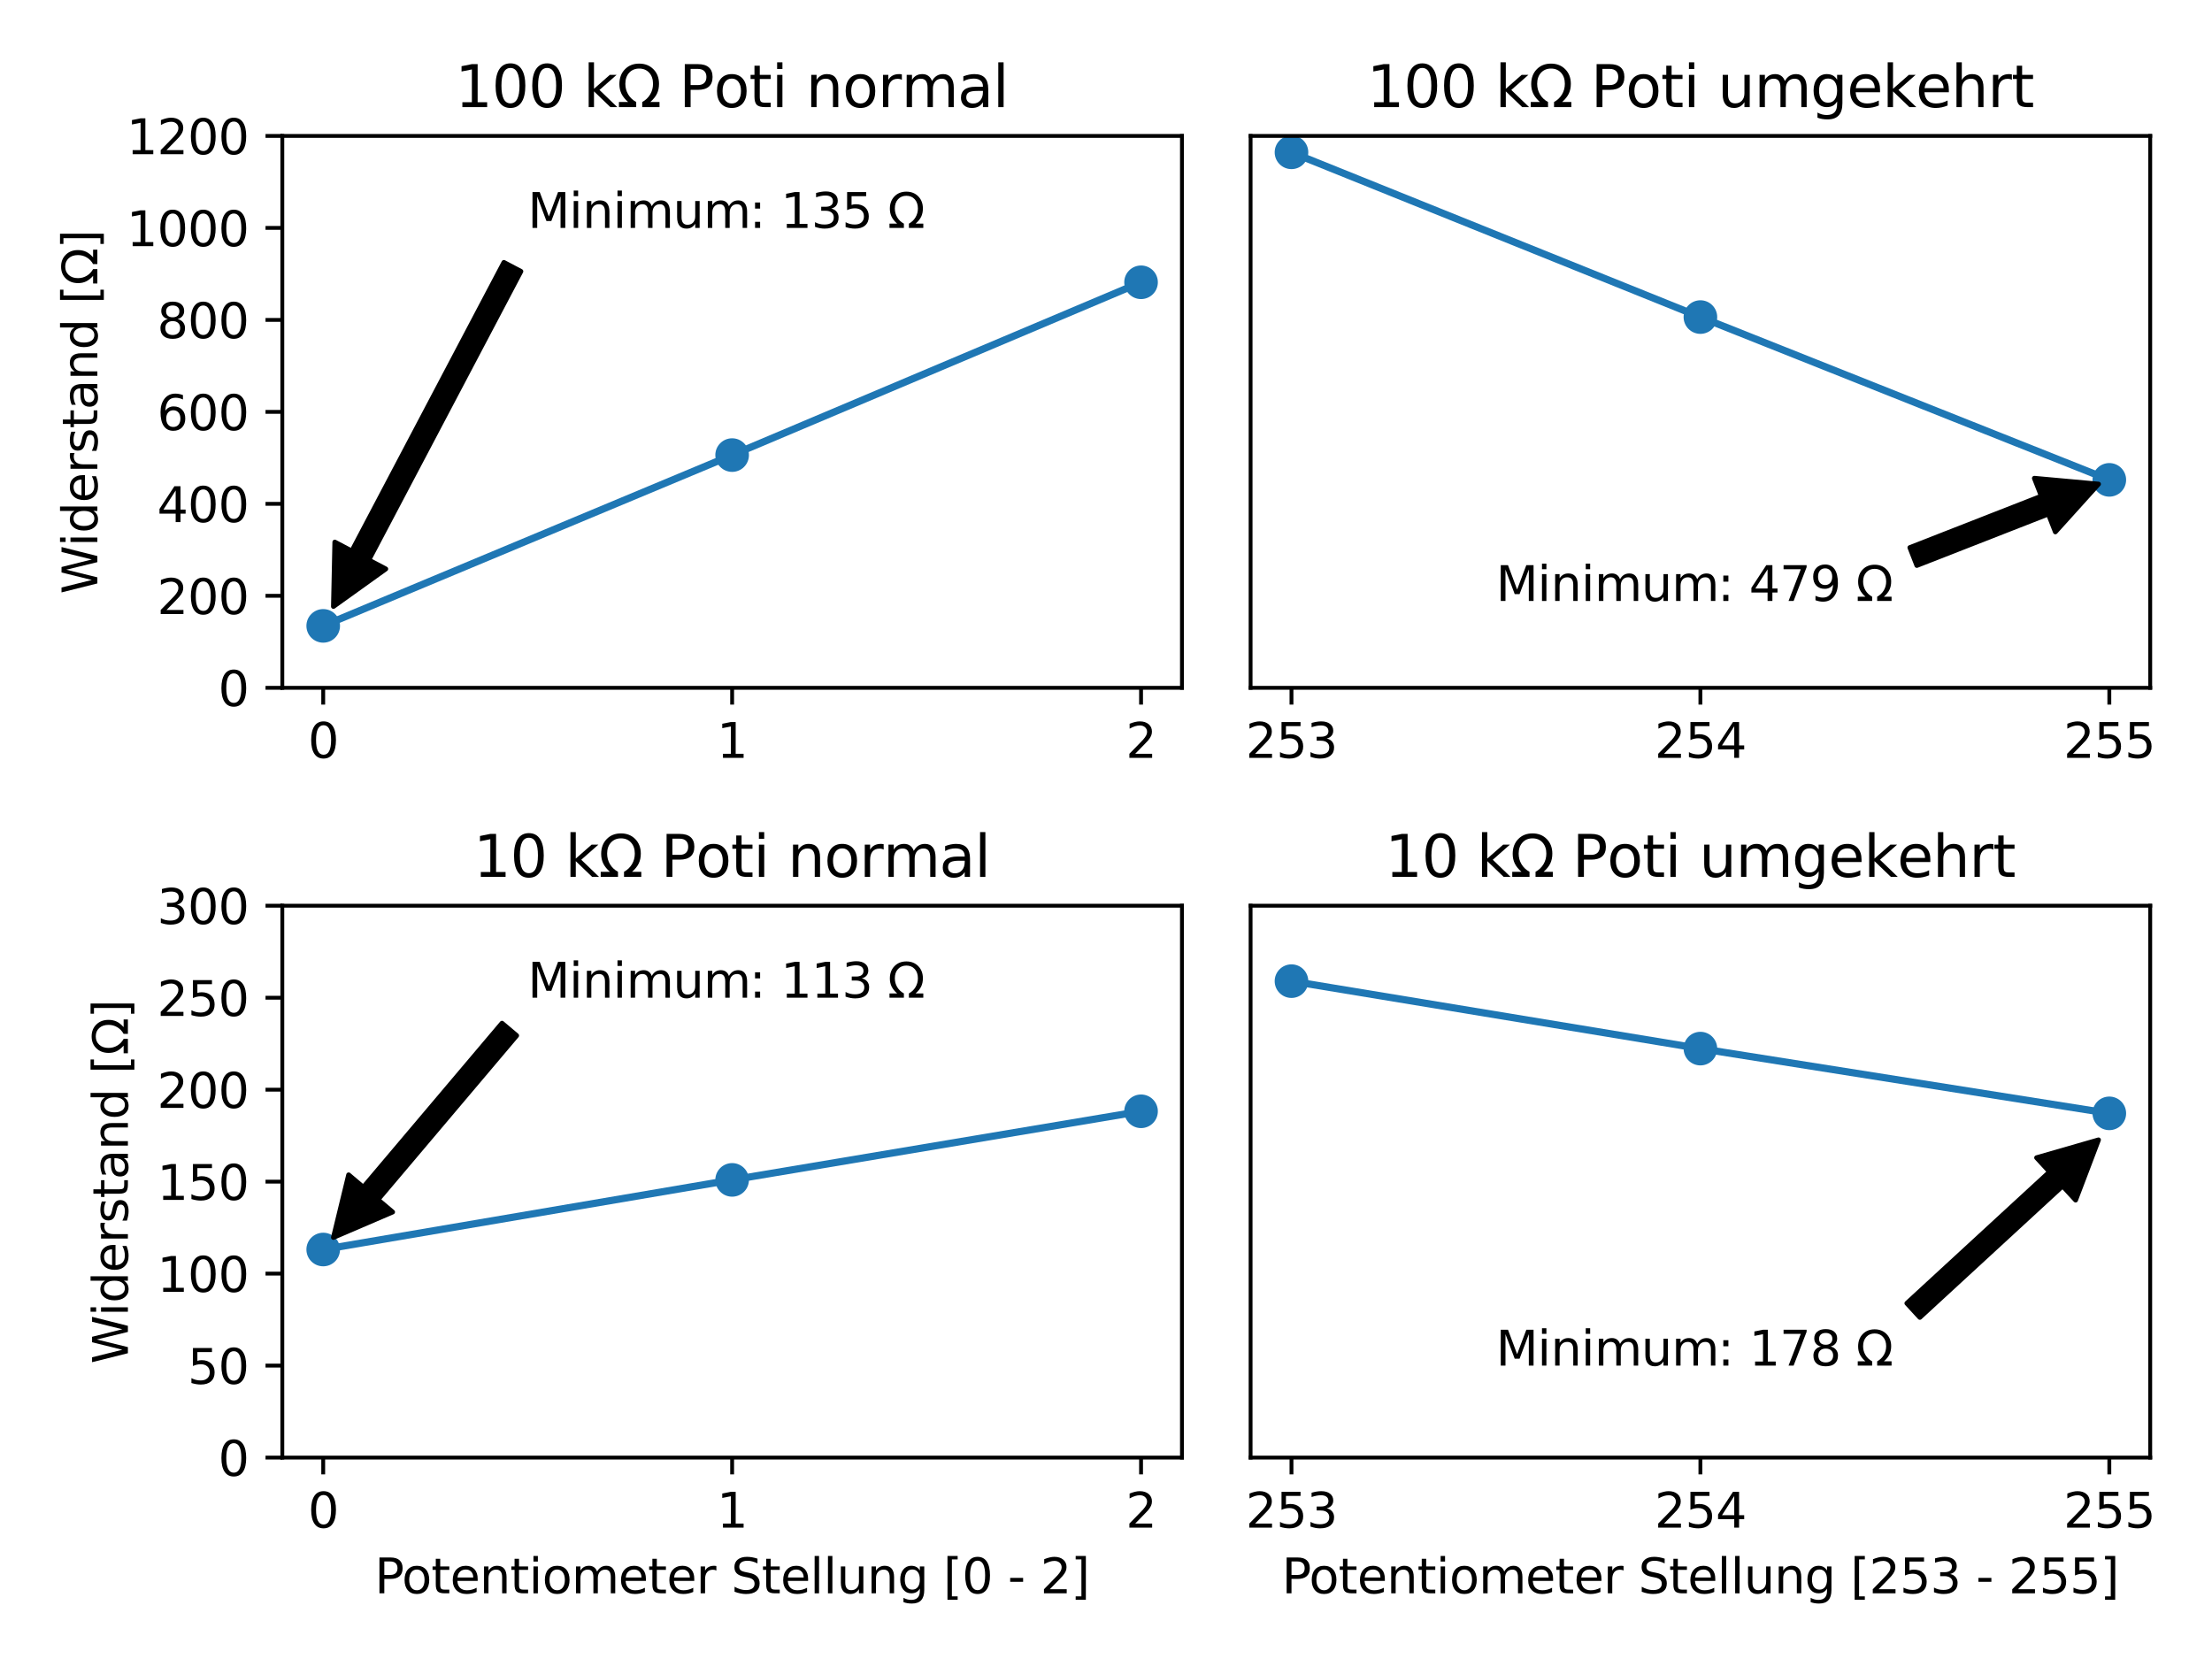 <?xml version="1.0" encoding="utf-8" standalone="no"?>
<!DOCTYPE svg PUBLIC "-//W3C//DTD SVG 1.1//EN"
  "http://www.w3.org/Graphics/SVG/1.1/DTD/svg11.dtd">
<svg xmlns:xlink="http://www.w3.org/1999/xlink" width="460.8pt" height="345.6pt" viewBox="0 0 460.8 345.6" xmlns="http://www.w3.org/2000/svg" version="1.1">
 <defs>
  <style type="text/css">*{stroke-linejoin: round; stroke-linecap: butt}</style>
 </defs>
 <g id="figure_1">
  <g id="patch_1">
   <path d="M 0 345.6 
L 460.8 345.6 
L 460.8 0 
L 0 0 
z
" style="fill: #ffffff"/>
  </g>
  <g id="axes_1">
   <g id="patch_2">
    <path d="M 58.812 143.28 
L 246.221 143.28 
L 246.221 28.32 
L 58.812 28.32 
z
" style="fill: #ffffff"/>
   </g>
   <g id="matplotlib.axis_1">
    <g id="xtick_1">
     <g id="line2d_1">
      <defs>
       <path id="me8fb99777e" d="M 0 0 
L 0 3.5 
" style="stroke: #000000; stroke-width: 0.8"/>
      </defs>
      <g>
       <use xlink:href="#me8fb99777e" x="67.331" y="143.28" style="stroke: #000000; stroke-width: 0.8"/>
      </g>
     </g>
     <g id="text_1">
      <!-- 0 -->
      <g transform="translate(64.15 157.878) scale(0.1 -0.1)">
       <defs>
        <path id="DejaVuSans-30" d="M 2034 4250 
Q 1547 4250 1301 3770 
Q 1056 3291 1056 2328 
Q 1056 1369 1301 889 
Q 1547 409 2034 409 
Q 2525 409 2770 889 
Q 3016 1369 3016 2328 
Q 3016 3291 2770 3770 
Q 2525 4250 2034 4250 
z
M 2034 4750 
Q 2819 4750 3233 4129 
Q 3647 3509 3647 2328 
Q 3647 1150 3233 529 
Q 2819 -91 2034 -91 
Q 1250 -91 836 529 
Q 422 1150 422 2328 
Q 422 3509 836 4129 
Q 1250 4750 2034 4750 
z
" transform="scale(0.016)"/>
       </defs>
       <use xlink:href="#DejaVuSans-30"/>
      </g>
     </g>
    </g>
    <g id="xtick_2">
     <g id="line2d_2">
      <g>
       <use xlink:href="#me8fb99777e" x="152.517" y="143.28" style="stroke: #000000; stroke-width: 0.8"/>
      </g>
     </g>
     <g id="text_2">
      <!-- 1 -->
      <g transform="translate(149.335 157.878) scale(0.1 -0.1)">
       <defs>
        <path id="DejaVuSans-31" d="M 794 531 
L 1825 531 
L 1825 4091 
L 703 3866 
L 703 4441 
L 1819 4666 
L 2450 4666 
L 2450 531 
L 3481 531 
L 3481 0 
L 794 0 
L 794 531 
z
" transform="scale(0.016)"/>
       </defs>
       <use xlink:href="#DejaVuSans-31"/>
      </g>
     </g>
    </g>
    <g id="xtick_3">
     <g id="line2d_3">
      <g>
       <use xlink:href="#me8fb99777e" x="237.702" y="143.28" style="stroke: #000000; stroke-width: 0.8"/>
      </g>
     </g>
     <g id="text_3">
      <!-- 2 -->
      <g transform="translate(234.521 157.878) scale(0.1 -0.1)">
       <defs>
        <path id="DejaVuSans-32" d="M 1228 531 
L 3431 531 
L 3431 0 
L 469 0 
L 469 531 
Q 828 903 1448 1529 
Q 2069 2156 2228 2338 
Q 2531 2678 2651 2914 
Q 2772 3150 2772 3378 
Q 2772 3750 2511 3984 
Q 2250 4219 1831 4219 
Q 1534 4219 1204 4116 
Q 875 4013 500 3803 
L 500 4441 
Q 881 4594 1212 4672 
Q 1544 4750 1819 4750 
Q 2544 4750 2975 4387 
Q 3406 4025 3406 3419 
Q 3406 3131 3298 2873 
Q 3191 2616 2906 2266 
Q 2828 2175 2409 1742 
Q 1991 1309 1228 531 
z
" transform="scale(0.016)"/>
       </defs>
       <use xlink:href="#DejaVuSans-32"/>
      </g>
     </g>
    </g>
   </g>
   <g id="matplotlib.axis_2">
    <g id="ytick_1">
     <g id="line2d_4">
      <defs>
       <path id="mfb11dac093" d="M 0 0 
L -3.5 0 
" style="stroke: #000000; stroke-width: 0.8"/>
      </defs>
      <g>
       <use xlink:href="#mfb11dac093" x="58.812" y="143.28" style="stroke: #000000; stroke-width: 0.8"/>
      </g>
     </g>
     <g id="text_4">
      <!-- 0 -->
      <g transform="translate(45.45 147.079) scale(0.1 -0.1)">
       <use xlink:href="#DejaVuSans-30"/>
      </g>
     </g>
    </g>
    <g id="ytick_2">
     <g id="line2d_5">
      <g>
       <use xlink:href="#mfb11dac093" x="58.812" y="124.12" style="stroke: #000000; stroke-width: 0.8"/>
      </g>
     </g>
     <g id="text_5">
      <!-- 200 -->
      <g transform="translate(32.725 127.919) scale(0.1 -0.1)">
       <use xlink:href="#DejaVuSans-32"/>
       <use xlink:href="#DejaVuSans-30" x="63.623"/>
       <use xlink:href="#DejaVuSans-30" x="127.246"/>
      </g>
     </g>
    </g>
    <g id="ytick_3">
     <g id="line2d_6">
      <g>
       <use xlink:href="#mfb11dac093" x="58.812" y="104.96" style="stroke: #000000; stroke-width: 0.8"/>
      </g>
     </g>
     <g id="text_6">
      <!-- 400 -->
      <g transform="translate(32.725 108.759) scale(0.1 -0.1)">
       <defs>
        <path id="DejaVuSans-34" d="M 2419 4116 
L 825 1625 
L 2419 1625 
L 2419 4116 
z
M 2253 4666 
L 3047 4666 
L 3047 1625 
L 3713 1625 
L 3713 1100 
L 3047 1100 
L 3047 0 
L 2419 0 
L 2419 1100 
L 313 1100 
L 313 1709 
L 2253 4666 
z
" transform="scale(0.016)"/>
       </defs>
       <use xlink:href="#DejaVuSans-34"/>
       <use xlink:href="#DejaVuSans-30" x="63.623"/>
       <use xlink:href="#DejaVuSans-30" x="127.246"/>
      </g>
     </g>
    </g>
    <g id="ytick_4">
     <g id="line2d_7">
      <g>
       <use xlink:href="#mfb11dac093" x="58.812" y="85.8" style="stroke: #000000; stroke-width: 0.8"/>
      </g>
     </g>
     <g id="text_7">
      <!-- 600 -->
      <g transform="translate(32.725 89.599) scale(0.1 -0.1)">
       <defs>
        <path id="DejaVuSans-36" d="M 2113 2584 
Q 1688 2584 1439 2293 
Q 1191 2003 1191 1497 
Q 1191 994 1439 701 
Q 1688 409 2113 409 
Q 2538 409 2786 701 
Q 3034 994 3034 1497 
Q 3034 2003 2786 2293 
Q 2538 2584 2113 2584 
z
M 3366 4563 
L 3366 3988 
Q 3128 4100 2886 4159 
Q 2644 4219 2406 4219 
Q 1781 4219 1451 3797 
Q 1122 3375 1075 2522 
Q 1259 2794 1537 2939 
Q 1816 3084 2150 3084 
Q 2853 3084 3261 2657 
Q 3669 2231 3669 1497 
Q 3669 778 3244 343 
Q 2819 -91 2113 -91 
Q 1303 -91 875 529 
Q 447 1150 447 2328 
Q 447 3434 972 4092 
Q 1497 4750 2381 4750 
Q 2619 4750 2861 4703 
Q 3103 4656 3366 4563 
z
" transform="scale(0.016)"/>
       </defs>
       <use xlink:href="#DejaVuSans-36"/>
       <use xlink:href="#DejaVuSans-30" x="63.623"/>
       <use xlink:href="#DejaVuSans-30" x="127.246"/>
      </g>
     </g>
    </g>
    <g id="ytick_5">
     <g id="line2d_8">
      <g>
       <use xlink:href="#mfb11dac093" x="58.812" y="66.64" style="stroke: #000000; stroke-width: 0.8"/>
      </g>
     </g>
     <g id="text_8">
      <!-- 800 -->
      <g transform="translate(32.725 70.439) scale(0.1 -0.1)">
       <defs>
        <path id="DejaVuSans-38" d="M 2034 2216 
Q 1584 2216 1326 1975 
Q 1069 1734 1069 1313 
Q 1069 891 1326 650 
Q 1584 409 2034 409 
Q 2484 409 2743 651 
Q 3003 894 3003 1313 
Q 3003 1734 2745 1975 
Q 2488 2216 2034 2216 
z
M 1403 2484 
Q 997 2584 770 2862 
Q 544 3141 544 3541 
Q 544 4100 942 4425 
Q 1341 4750 2034 4750 
Q 2731 4750 3128 4425 
Q 3525 4100 3525 3541 
Q 3525 3141 3298 2862 
Q 3072 2584 2669 2484 
Q 3125 2378 3379 2068 
Q 3634 1759 3634 1313 
Q 3634 634 3220 271 
Q 2806 -91 2034 -91 
Q 1263 -91 848 271 
Q 434 634 434 1313 
Q 434 1759 690 2068 
Q 947 2378 1403 2484 
z
M 1172 3481 
Q 1172 3119 1398 2916 
Q 1625 2713 2034 2713 
Q 2441 2713 2670 2916 
Q 2900 3119 2900 3481 
Q 2900 3844 2670 4047 
Q 2441 4250 2034 4250 
Q 1625 4250 1398 4047 
Q 1172 3844 1172 3481 
z
" transform="scale(0.016)"/>
       </defs>
       <use xlink:href="#DejaVuSans-38"/>
       <use xlink:href="#DejaVuSans-30" x="63.623"/>
       <use xlink:href="#DejaVuSans-30" x="127.246"/>
      </g>
     </g>
    </g>
    <g id="ytick_6">
     <g id="line2d_9">
      <g>
       <use xlink:href="#mfb11dac093" x="58.812" y="47.48" style="stroke: #000000; stroke-width: 0.8"/>
      </g>
     </g>
     <g id="text_9">
      <!-- 1000 -->
      <g transform="translate(26.363 51.279) scale(0.1 -0.1)">
       <use xlink:href="#DejaVuSans-31"/>
       <use xlink:href="#DejaVuSans-30" x="63.623"/>
       <use xlink:href="#DejaVuSans-30" x="127.246"/>
       <use xlink:href="#DejaVuSans-30" x="190.869"/>
      </g>
     </g>
    </g>
    <g id="ytick_7">
     <g id="line2d_10">
      <g>
       <use xlink:href="#mfb11dac093" x="58.812" y="28.32" style="stroke: #000000; stroke-width: 0.8"/>
      </g>
     </g>
     <g id="text_10">
      <!-- 1200 -->
      <g transform="translate(26.363 32.119) scale(0.1 -0.1)">
       <use xlink:href="#DejaVuSans-31"/>
       <use xlink:href="#DejaVuSans-32" x="63.623"/>
       <use xlink:href="#DejaVuSans-30" x="127.246"/>
       <use xlink:href="#DejaVuSans-30" x="190.869"/>
      </g>
     </g>
    </g>
    <g id="text_11">
     <!-- Widerstand [$\Omega$] -->
     <g transform="translate(20.283 123.75) rotate(-90) scale(0.1 -0.1)">
      <defs>
       <path id="DejaVuSans-57" d="M 213 4666 
L 850 4666 
L 1831 722 
L 2809 4666 
L 3519 4666 
L 4500 722 
L 5478 4666 
L 6119 4666 
L 4947 0 
L 4153 0 
L 3169 4050 
L 2175 0 
L 1381 0 
L 213 4666 
z
" transform="scale(0.016)"/>
       <path id="DejaVuSans-69" d="M 603 3500 
L 1178 3500 
L 1178 0 
L 603 0 
L 603 3500 
z
M 603 4863 
L 1178 4863 
L 1178 4134 
L 603 4134 
L 603 4863 
z
" transform="scale(0.016)"/>
       <path id="DejaVuSans-64" d="M 2906 2969 
L 2906 4863 
L 3481 4863 
L 3481 0 
L 2906 0 
L 2906 525 
Q 2725 213 2448 61 
Q 2172 -91 1784 -91 
Q 1150 -91 751 415 
Q 353 922 353 1747 
Q 353 2572 751 3078 
Q 1150 3584 1784 3584 
Q 2172 3584 2448 3432 
Q 2725 3281 2906 2969 
z
M 947 1747 
Q 947 1113 1208 752 
Q 1469 391 1925 391 
Q 2381 391 2643 752 
Q 2906 1113 2906 1747 
Q 2906 2381 2643 2742 
Q 2381 3103 1925 3103 
Q 1469 3103 1208 2742 
Q 947 2381 947 1747 
z
" transform="scale(0.016)"/>
       <path id="DejaVuSans-65" d="M 3597 1894 
L 3597 1613 
L 953 1613 
Q 991 1019 1311 708 
Q 1631 397 2203 397 
Q 2534 397 2845 478 
Q 3156 559 3463 722 
L 3463 178 
Q 3153 47 2828 -22 
Q 2503 -91 2169 -91 
Q 1331 -91 842 396 
Q 353 884 353 1716 
Q 353 2575 817 3079 
Q 1281 3584 2069 3584 
Q 2775 3584 3186 3129 
Q 3597 2675 3597 1894 
z
M 3022 2063 
Q 3016 2534 2758 2815 
Q 2500 3097 2075 3097 
Q 1594 3097 1305 2825 
Q 1016 2553 972 2059 
L 3022 2063 
z
" transform="scale(0.016)"/>
       <path id="DejaVuSans-72" d="M 2631 2963 
Q 2534 3019 2420 3045 
Q 2306 3072 2169 3072 
Q 1681 3072 1420 2755 
Q 1159 2438 1159 1844 
L 1159 0 
L 581 0 
L 581 3500 
L 1159 3500 
L 1159 2956 
Q 1341 3275 1631 3429 
Q 1922 3584 2338 3584 
Q 2397 3584 2469 3576 
Q 2541 3569 2628 3553 
L 2631 2963 
z
" transform="scale(0.016)"/>
       <path id="DejaVuSans-73" d="M 2834 3397 
L 2834 2853 
Q 2591 2978 2328 3040 
Q 2066 3103 1784 3103 
Q 1356 3103 1142 2972 
Q 928 2841 928 2578 
Q 928 2378 1081 2264 
Q 1234 2150 1697 2047 
L 1894 2003 
Q 2506 1872 2764 1633 
Q 3022 1394 3022 966 
Q 3022 478 2636 193 
Q 2250 -91 1575 -91 
Q 1294 -91 989 -36 
Q 684 19 347 128 
L 347 722 
Q 666 556 975 473 
Q 1284 391 1588 391 
Q 1994 391 2212 530 
Q 2431 669 2431 922 
Q 2431 1156 2273 1281 
Q 2116 1406 1581 1522 
L 1381 1569 
Q 847 1681 609 1914 
Q 372 2147 372 2553 
Q 372 3047 722 3315 
Q 1072 3584 1716 3584 
Q 2034 3584 2315 3537 
Q 2597 3491 2834 3397 
z
" transform="scale(0.016)"/>
       <path id="DejaVuSans-74" d="M 1172 4494 
L 1172 3500 
L 2356 3500 
L 2356 3053 
L 1172 3053 
L 1172 1153 
Q 1172 725 1289 603 
Q 1406 481 1766 481 
L 2356 481 
L 2356 0 
L 1766 0 
Q 1100 0 847 248 
Q 594 497 594 1153 
L 594 3053 
L 172 3053 
L 172 3500 
L 594 3500 
L 594 4494 
L 1172 4494 
z
" transform="scale(0.016)"/>
       <path id="DejaVuSans-61" d="M 2194 1759 
Q 1497 1759 1228 1600 
Q 959 1441 959 1056 
Q 959 750 1161 570 
Q 1363 391 1709 391 
Q 2188 391 2477 730 
Q 2766 1069 2766 1631 
L 2766 1759 
L 2194 1759 
z
M 3341 1997 
L 3341 0 
L 2766 0 
L 2766 531 
Q 2569 213 2275 61 
Q 1981 -91 1556 -91 
Q 1019 -91 701 211 
Q 384 513 384 1019 
Q 384 1609 779 1909 
Q 1175 2209 1959 2209 
L 2766 2209 
L 2766 2266 
Q 2766 2663 2505 2880 
Q 2244 3097 1772 3097 
Q 1472 3097 1187 3025 
Q 903 2953 641 2809 
L 641 3341 
Q 956 3463 1253 3523 
Q 1550 3584 1831 3584 
Q 2591 3584 2966 3190 
Q 3341 2797 3341 1997 
z
" transform="scale(0.016)"/>
       <path id="DejaVuSans-6e" d="M 3513 2113 
L 3513 0 
L 2938 0 
L 2938 2094 
Q 2938 2591 2744 2837 
Q 2550 3084 2163 3084 
Q 1697 3084 1428 2787 
Q 1159 2491 1159 1978 
L 1159 0 
L 581 0 
L 581 3500 
L 1159 3500 
L 1159 2956 
Q 1366 3272 1645 3428 
Q 1925 3584 2291 3584 
Q 2894 3584 3203 3211 
Q 3513 2838 3513 2113 
z
" transform="scale(0.016)"/>
       <path id="DejaVuSans-20" transform="scale(0.016)"/>
       <path id="DejaVuSans-5b" d="M 550 4863 
L 1875 4863 
L 1875 4416 
L 1125 4416 
L 1125 -397 
L 1875 -397 
L 1875 -844 
L 550 -844 
L 550 4863 
z
" transform="scale(0.016)"/>
       <path id="DejaVuSans-3a9" d="M 4647 556 
L 4647 0 
L 2772 0 
L 2772 556 
Q 3325 859 3634 1378 
Q 3944 1897 3944 2528 
Q 3944 3278 3531 3731 
Q 3119 4184 2444 4184 
Q 1769 4184 1355 3729 
Q 941 3275 941 2528 
Q 941 1897 1250 1378 
Q 1563 859 2119 556 
L 2119 0 
L 244 0 
L 244 556 
L 1241 556 
Q 747 991 519 1456 
Q 294 1922 294 2497 
Q 294 3491 894 4106 
Q 1491 4722 2444 4722 
Q 3391 4722 3994 4106 
Q 4594 3494 4594 2528 
Q 4594 1922 4372 1459 
Q 4150 997 3647 556 
L 4647 556 
z
" transform="scale(0.016)"/>
       <path id="DejaVuSans-5d" d="M 1947 4863 
L 1947 -844 
L 622 -844 
L 622 -397 
L 1369 -397 
L 1369 4416 
L 622 4416 
L 622 4863 
L 1947 4863 
z
" transform="scale(0.016)"/>
      </defs>
      <use xlink:href="#DejaVuSans-57" transform="translate(0 0.016)"/>
      <use xlink:href="#DejaVuSans-69" transform="translate(98.877 0.016)"/>
      <use xlink:href="#DejaVuSans-64" transform="translate(126.66 0.016)"/>
      <use xlink:href="#DejaVuSans-65" transform="translate(190.137 0.016)"/>
      <use xlink:href="#DejaVuSans-72" transform="translate(251.66 0.016)"/>
      <use xlink:href="#DejaVuSans-73" transform="translate(292.773 0.016)"/>
      <use xlink:href="#DejaVuSans-74" transform="translate(344.873 0.016)"/>
      <use xlink:href="#DejaVuSans-61" transform="translate(384.082 0.016)"/>
      <use xlink:href="#DejaVuSans-6e" transform="translate(445.361 0.016)"/>
      <use xlink:href="#DejaVuSans-64" transform="translate(508.74 0.016)"/>
      <use xlink:href="#DejaVuSans-20" transform="translate(572.217 0.016)"/>
      <use xlink:href="#DejaVuSans-5b" transform="translate(604.004 0.016)"/>
      <use xlink:href="#DejaVuSans-3a9" transform="translate(643.018 0.016)"/>
      <use xlink:href="#DejaVuSans-5d" transform="translate(719.434 0.016)"/>
     </g>
    </g>
   </g>
   <g id="line2d_11">
    <path d="M 67.331 130.381 
L 152.517 94.803 
L 237.702 58.805 
" clip-path="url(#pf0b38b5af1)" style="fill: none; stroke: #1f77b4; stroke-width: 1.5; stroke-linecap: square"/>
    <defs>
     <path id="m23d736cfd9" d="M 0 3 
C 0.796 3 1.559 2.684 2.121 2.121 
C 2.684 1.559 3 0.796 3 0 
C 3 -0.796 2.684 -1.559 2.121 -2.121 
C 1.559 -2.684 0.796 -3 0 -3 
C -0.796 -3 -1.559 -2.684 -2.121 -2.121 
C -2.684 -1.559 -3 -0.796 -3 0 
C -3 0.796 -2.684 1.559 -2.121 2.121 
C -1.559 2.684 -0.796 3 0 3 
z
" style="stroke: #1f77b4"/>
    </defs>
    <g clip-path="url(#pf0b38b5af1)">
     <use xlink:href="#m23d736cfd9" x="67.331" y="130.381" style="fill: #1f77b4; stroke: #1f77b4"/>
     <use xlink:href="#m23d736cfd9" x="152.517" y="94.803" style="fill: #1f77b4; stroke: #1f77b4"/>
     <use xlink:href="#m23d736cfd9" x="237.702" y="58.805" style="fill: #1f77b4; stroke: #1f77b4"/>
    </g>
   </g>
   <g id="patch_3">
    <path d="M 58.812 143.28 
L 58.812 28.32 
" style="fill: none; stroke: #000000; stroke-width: 0.8; stroke-linejoin: miter; stroke-linecap: square"/>
   </g>
   <g id="patch_4">
    <path d="M 246.221 143.28 
L 246.221 28.32 
" style="fill: none; stroke: #000000; stroke-width: 0.8; stroke-linejoin: miter; stroke-linecap: square"/>
   </g>
   <g id="patch_5">
    <path d="M 58.812 143.28 
L 246.221 143.28 
" style="fill: none; stroke: #000000; stroke-width: 0.8; stroke-linejoin: miter; stroke-linecap: square"/>
   </g>
   <g id="patch_6">
    <path d="M 58.812 28.32 
L 246.221 28.32 
" style="fill: none; stroke: #000000; stroke-width: 0.8; stroke-linejoin: miter; stroke-linecap: square"/>
   </g>
   <g id="patch_7">
    <path d="M 108.511 56.531 
Q 92.668 86.593 76.826 116.655 
L 80.364 118.52 
Q 74.913 122.43 69.461 126.34 
Q 69.605 119.632 69.748 112.925 
L 73.287 114.79 
Q 89.129 84.728 104.972 54.666 
L 108.511 56.531 
z
" style="stroke: #000000; stroke-linecap: round"/>
   </g>
   <g id="text_12">
    <!-- Minimum: 135 $\Omega$ -->
    <g transform="translate(109.924 47.48) scale(0.1 -0.1)">
     <defs>
      <path id="DejaVuSans-4d" d="M 628 4666 
L 1569 4666 
L 2759 1491 
L 3956 4666 
L 4897 4666 
L 4897 0 
L 4281 0 
L 4281 4097 
L 3078 897 
L 2444 897 
L 1241 4097 
L 1241 0 
L 628 0 
L 628 4666 
z
" transform="scale(0.016)"/>
      <path id="DejaVuSans-6d" d="M 3328 2828 
Q 3544 3216 3844 3400 
Q 4144 3584 4550 3584 
Q 5097 3584 5394 3201 
Q 5691 2819 5691 2113 
L 5691 0 
L 5113 0 
L 5113 2094 
Q 5113 2597 4934 2840 
Q 4756 3084 4391 3084 
Q 3944 3084 3684 2787 
Q 3425 2491 3425 1978 
L 3425 0 
L 2847 0 
L 2847 2094 
Q 2847 2600 2669 2842 
Q 2491 3084 2119 3084 
Q 1678 3084 1418 2786 
Q 1159 2488 1159 1978 
L 1159 0 
L 581 0 
L 581 3500 
L 1159 3500 
L 1159 2956 
Q 1356 3278 1631 3431 
Q 1906 3584 2284 3584 
Q 2666 3584 2933 3390 
Q 3200 3197 3328 2828 
z
" transform="scale(0.016)"/>
      <path id="DejaVuSans-75" d="M 544 1381 
L 544 3500 
L 1119 3500 
L 1119 1403 
Q 1119 906 1312 657 
Q 1506 409 1894 409 
Q 2359 409 2629 706 
Q 2900 1003 2900 1516 
L 2900 3500 
L 3475 3500 
L 3475 0 
L 2900 0 
L 2900 538 
Q 2691 219 2414 64 
Q 2138 -91 1772 -91 
Q 1169 -91 856 284 
Q 544 659 544 1381 
z
M 1991 3584 
L 1991 3584 
z
" transform="scale(0.016)"/>
      <path id="DejaVuSans-3a" d="M 750 794 
L 1409 794 
L 1409 0 
L 750 0 
L 750 794 
z
M 750 3309 
L 1409 3309 
L 1409 2516 
L 750 2516 
L 750 3309 
z
" transform="scale(0.016)"/>
      <path id="DejaVuSans-33" d="M 2597 2516 
Q 3050 2419 3304 2112 
Q 3559 1806 3559 1356 
Q 3559 666 3084 287 
Q 2609 -91 1734 -91 
Q 1441 -91 1130 -33 
Q 819 25 488 141 
L 488 750 
Q 750 597 1062 519 
Q 1375 441 1716 441 
Q 2309 441 2620 675 
Q 2931 909 2931 1356 
Q 2931 1769 2642 2001 
Q 2353 2234 1838 2234 
L 1294 2234 
L 1294 2753 
L 1863 2753 
Q 2328 2753 2575 2939 
Q 2822 3125 2822 3475 
Q 2822 3834 2567 4026 
Q 2313 4219 1838 4219 
Q 1578 4219 1281 4162 
Q 984 4106 628 3988 
L 628 4550 
Q 988 4650 1302 4700 
Q 1616 4750 1894 4750 
Q 2613 4750 3031 4423 
Q 3450 4097 3450 3541 
Q 3450 3153 3228 2886 
Q 3006 2619 2597 2516 
z
" transform="scale(0.016)"/>
      <path id="DejaVuSans-35" d="M 691 4666 
L 3169 4666 
L 3169 4134 
L 1269 4134 
L 1269 2991 
Q 1406 3038 1543 3061 
Q 1681 3084 1819 3084 
Q 2600 3084 3056 2656 
Q 3513 2228 3513 1497 
Q 3513 744 3044 326 
Q 2575 -91 1722 -91 
Q 1428 -91 1123 -41 
Q 819 9 494 109 
L 494 744 
Q 775 591 1075 516 
Q 1375 441 1709 441 
Q 2250 441 2565 725 
Q 2881 1009 2881 1497 
Q 2881 1984 2565 2268 
Q 2250 2553 1709 2553 
Q 1456 2553 1204 2497 
Q 953 2441 691 2322 
L 691 4666 
z
" transform="scale(0.016)"/>
     </defs>
     <use xlink:href="#DejaVuSans-4d" transform="translate(0 0.016)"/>
     <use xlink:href="#DejaVuSans-69" transform="translate(86.279 0.016)"/>
     <use xlink:href="#DejaVuSans-6e" transform="translate(114.062 0.016)"/>
     <use xlink:href="#DejaVuSans-69" transform="translate(177.441 0.016)"/>
     <use xlink:href="#DejaVuSans-6d" transform="translate(205.225 0.016)"/>
     <use xlink:href="#DejaVuSans-75" transform="translate(302.637 0.016)"/>
     <use xlink:href="#DejaVuSans-6d" transform="translate(366.016 0.016)"/>
     <use xlink:href="#DejaVuSans-3a" transform="translate(461.678 0.016)"/>
     <use xlink:href="#DejaVuSans-20" transform="translate(495.369 0.016)"/>
     <use xlink:href="#DejaVuSans-31" transform="translate(527.156 0.016)"/>
     <use xlink:href="#DejaVuSans-33" transform="translate(590.779 0.016)"/>
     <use xlink:href="#DejaVuSans-35" transform="translate(654.402 0.016)"/>
     <use xlink:href="#DejaVuSans-20" transform="translate(718.025 0.016)"/>
     <use xlink:href="#DejaVuSans-3a9" transform="translate(749.812 0.016)"/>
    </g>
   </g>
   <g id="text_13">
    <!-- 100 k$\Omega$ Poti normal -->
    <g transform="translate(94.797 22.32) scale(0.12 -0.12)">
     <defs>
      <path id="DejaVuSans-6b" d="M 581 4863 
L 1159 4863 
L 1159 1991 
L 2875 3500 
L 3609 3500 
L 1753 1863 
L 3688 0 
L 2938 0 
L 1159 1709 
L 1159 0 
L 581 0 
L 581 4863 
z
" transform="scale(0.016)"/>
      <path id="DejaVuSans-50" d="M 1259 4147 
L 1259 2394 
L 2053 2394 
Q 2494 2394 2734 2622 
Q 2975 2850 2975 3272 
Q 2975 3691 2734 3919 
Q 2494 4147 2053 4147 
L 1259 4147 
z
M 628 4666 
L 2053 4666 
Q 2838 4666 3239 4311 
Q 3641 3956 3641 3272 
Q 3641 2581 3239 2228 
Q 2838 1875 2053 1875 
L 1259 1875 
L 1259 0 
L 628 0 
L 628 4666 
z
" transform="scale(0.016)"/>
      <path id="DejaVuSans-6f" d="M 1959 3097 
Q 1497 3097 1228 2736 
Q 959 2375 959 1747 
Q 959 1119 1226 758 
Q 1494 397 1959 397 
Q 2419 397 2687 759 
Q 2956 1122 2956 1747 
Q 2956 2369 2687 2733 
Q 2419 3097 1959 3097 
z
M 1959 3584 
Q 2709 3584 3137 3096 
Q 3566 2609 3566 1747 
Q 3566 888 3137 398 
Q 2709 -91 1959 -91 
Q 1206 -91 779 398 
Q 353 888 353 1747 
Q 353 2609 779 3096 
Q 1206 3584 1959 3584 
z
" transform="scale(0.016)"/>
      <path id="DejaVuSans-6c" d="M 603 4863 
L 1178 4863 
L 1178 0 
L 603 0 
L 603 4863 
z
" transform="scale(0.016)"/>
     </defs>
     <use xlink:href="#DejaVuSans-31" transform="translate(0 0.016)"/>
     <use xlink:href="#DejaVuSans-30" transform="translate(63.623 0.016)"/>
     <use xlink:href="#DejaVuSans-30" transform="translate(127.246 0.016)"/>
     <use xlink:href="#DejaVuSans-20" transform="translate(190.869 0.016)"/>
     <use xlink:href="#DejaVuSans-6b" transform="translate(222.656 0.016)"/>
     <use xlink:href="#DejaVuSans-3a9" transform="translate(280.566 0.016)"/>
     <use xlink:href="#DejaVuSans-20" transform="translate(356.982 0.016)"/>
     <use xlink:href="#DejaVuSans-50" transform="translate(388.77 0.016)"/>
     <use xlink:href="#DejaVuSans-6f" transform="translate(449.072 0.016)"/>
     <use xlink:href="#DejaVuSans-74" transform="translate(510.254 0.016)"/>
     <use xlink:href="#DejaVuSans-69" transform="translate(549.463 0.016)"/>
     <use xlink:href="#DejaVuSans-20" transform="translate(577.246 0.016)"/>
     <use xlink:href="#DejaVuSans-6e" transform="translate(609.033 0.016)"/>
     <use xlink:href="#DejaVuSans-6f" transform="translate(672.412 0.016)"/>
     <use xlink:href="#DejaVuSans-72" transform="translate(733.594 0.016)"/>
     <use xlink:href="#DejaVuSans-6d" transform="translate(774.707 0.016)"/>
     <use xlink:href="#DejaVuSans-61" transform="translate(872.119 0.016)"/>
     <use xlink:href="#DejaVuSans-6c" transform="translate(933.398 0.016)"/>
    </g>
   </g>
  </g>
  <g id="axes_2">
   <g id="patch_8">
    <path d="M 260.521 143.28 
L 447.929 143.28 
L 447.929 28.32 
L 260.521 28.32 
z
" style="fill: #ffffff"/>
   </g>
   <g id="matplotlib.axis_3">
    <g id="xtick_4">
     <g id="line2d_12">
      <g>
       <use xlink:href="#me8fb99777e" x="269.039" y="143.28" style="stroke: #000000; stroke-width: 0.8"/>
      </g>
     </g>
     <g id="text_14">
      <!-- 253 -->
      <g transform="translate(259.495 157.878) scale(0.1 -0.1)">
       <use xlink:href="#DejaVuSans-32"/>
       <use xlink:href="#DejaVuSans-35" x="63.623"/>
       <use xlink:href="#DejaVuSans-33" x="127.246"/>
      </g>
     </g>
    </g>
    <g id="xtick_5">
     <g id="line2d_13">
      <g>
       <use xlink:href="#me8fb99777e" x="354.225" y="143.28" style="stroke: #000000; stroke-width: 0.8"/>
      </g>
     </g>
     <g id="text_15">
      <!-- 254 -->
      <g transform="translate(344.681 157.878) scale(0.1 -0.1)">
       <use xlink:href="#DejaVuSans-32"/>
       <use xlink:href="#DejaVuSans-35" x="63.623"/>
       <use xlink:href="#DejaVuSans-34" x="127.246"/>
      </g>
     </g>
    </g>
    <g id="xtick_6">
     <g id="line2d_14">
      <g>
       <use xlink:href="#me8fb99777e" x="439.41" y="143.28" style="stroke: #000000; stroke-width: 0.8"/>
      </g>
     </g>
     <g id="text_16">
      <!-- 255 -->
      <g transform="translate(429.866 157.878) scale(0.1 -0.1)">
       <use xlink:href="#DejaVuSans-32"/>
       <use xlink:href="#DejaVuSans-35" x="63.623"/>
       <use xlink:href="#DejaVuSans-35" x="127.246"/>
      </g>
     </g>
    </g>
   </g>
   <g id="line2d_15">
    <path d="M 269.039 31.732 
L 354.225 66.051 
L 439.41 99.963 
" clip-path="url(#p2abde23b4c)" style="fill: none; stroke: #1f77b4; stroke-width: 1.5; stroke-linecap: square"/>
    <g clip-path="url(#p2abde23b4c)">
     <use xlink:href="#m23d736cfd9" x="269.039" y="31.732" style="fill: #1f77b4; stroke: #1f77b4"/>
     <use xlink:href="#m23d736cfd9" x="354.225" y="66.051" style="fill: #1f77b4; stroke: #1f77b4"/>
     <use xlink:href="#m23d736cfd9" x="439.41" y="99.963" style="fill: #1f77b4; stroke: #1f77b4"/>
    </g>
   </g>
   <g id="patch_9">
    <path d="M 260.521 143.28 
L 260.521 28.32 
" style="fill: none; stroke: #000000; stroke-width: 0.8; stroke-linejoin: miter; stroke-linecap: square"/>
   </g>
   <g id="patch_10">
    <path d="M 447.929 143.28 
L 447.929 28.32 
" style="fill: none; stroke: #000000; stroke-width: 0.8; stroke-linejoin: miter; stroke-linecap: square"/>
   </g>
   <g id="patch_11">
    <path d="M 260.521 143.28 
L 447.929 143.28 
" style="fill: none; stroke: #000000; stroke-width: 0.8; stroke-linejoin: miter; stroke-linecap: square"/>
   </g>
   <g id="patch_12">
    <path d="M 260.521 28.32 
L 447.929 28.32 
" style="fill: none; stroke: #000000; stroke-width: 0.8; stroke-linejoin: miter; stroke-linecap: square"/>
   </g>
   <g id="patch_13">
    <path d="M 397.857 114.071 
Q 411.554 108.713 425.251 103.354 
L 423.794 99.629 
Q 430.475 100.237 437.155 100.845 
Q 432.66 105.825 428.166 110.804 
L 426.709 107.079 
Q 413.011 112.438 399.314 117.796 
L 397.857 114.071 
z
" style="stroke: #000000; stroke-linecap: round"/>
   </g>
   <g id="text_17">
    <!-- Minimum: 479 $\Omega$ -->
    <g transform="translate(311.632 125.196) scale(0.1 -0.1)">
     <defs>
      <path id="DejaVuSans-37" d="M 525 4666 
L 3525 4666 
L 3525 4397 
L 1831 0 
L 1172 0 
L 2766 4134 
L 525 4134 
L 525 4666 
z
" transform="scale(0.016)"/>
      <path id="DejaVuSans-39" d="M 703 97 
L 703 672 
Q 941 559 1184 500 
Q 1428 441 1663 441 
Q 2288 441 2617 861 
Q 2947 1281 2994 2138 
Q 2813 1869 2534 1725 
Q 2256 1581 1919 1581 
Q 1219 1581 811 2004 
Q 403 2428 403 3163 
Q 403 3881 828 4315 
Q 1253 4750 1959 4750 
Q 2769 4750 3195 4129 
Q 3622 3509 3622 2328 
Q 3622 1225 3098 567 
Q 2575 -91 1691 -91 
Q 1453 -91 1209 -44 
Q 966 3 703 97 
z
M 1959 2075 
Q 2384 2075 2632 2365 
Q 2881 2656 2881 3163 
Q 2881 3666 2632 3958 
Q 2384 4250 1959 4250 
Q 1534 4250 1286 3958 
Q 1038 3666 1038 3163 
Q 1038 2656 1286 2365 
Q 1534 2075 1959 2075 
z
" transform="scale(0.016)"/>
     </defs>
     <use xlink:href="#DejaVuSans-4d" transform="translate(0 0.016)"/>
     <use xlink:href="#DejaVuSans-69" transform="translate(86.279 0.016)"/>
     <use xlink:href="#DejaVuSans-6e" transform="translate(114.062 0.016)"/>
     <use xlink:href="#DejaVuSans-69" transform="translate(177.441 0.016)"/>
     <use xlink:href="#DejaVuSans-6d" transform="translate(205.225 0.016)"/>
     <use xlink:href="#DejaVuSans-75" transform="translate(302.637 0.016)"/>
     <use xlink:href="#DejaVuSans-6d" transform="translate(366.016 0.016)"/>
     <use xlink:href="#DejaVuSans-3a" transform="translate(461.678 0.016)"/>
     <use xlink:href="#DejaVuSans-20" transform="translate(495.369 0.016)"/>
     <use xlink:href="#DejaVuSans-34" transform="translate(527.156 0.016)"/>
     <use xlink:href="#DejaVuSans-37" transform="translate(590.779 0.016)"/>
     <use xlink:href="#DejaVuSans-39" transform="translate(654.402 0.016)"/>
     <use xlink:href="#DejaVuSans-20" transform="translate(718.025 0.016)"/>
     <use xlink:href="#DejaVuSans-3a9" transform="translate(749.812 0.016)"/>
    </g>
   </g>
   <g id="text_18">
    <!-- 100 k$\Omega$ Poti umgekehrt -->
    <g transform="translate(284.745 22.32) scale(0.12 -0.12)">
     <defs>
      <path id="DejaVuSans-67" d="M 2906 1791 
Q 2906 2416 2648 2759 
Q 2391 3103 1925 3103 
Q 1463 3103 1205 2759 
Q 947 2416 947 1791 
Q 947 1169 1205 825 
Q 1463 481 1925 481 
Q 2391 481 2648 825 
Q 2906 1169 2906 1791 
z
M 3481 434 
Q 3481 -459 3084 -895 
Q 2688 -1331 1869 -1331 
Q 1566 -1331 1297 -1286 
Q 1028 -1241 775 -1147 
L 775 -588 
Q 1028 -725 1275 -790 
Q 1522 -856 1778 -856 
Q 2344 -856 2625 -561 
Q 2906 -266 2906 331 
L 2906 616 
Q 2728 306 2450 153 
Q 2172 0 1784 0 
Q 1141 0 747 490 
Q 353 981 353 1791 
Q 353 2603 747 3093 
Q 1141 3584 1784 3584 
Q 2172 3584 2450 3431 
Q 2728 3278 2906 2969 
L 2906 3500 
L 3481 3500 
L 3481 434 
z
" transform="scale(0.016)"/>
      <path id="DejaVuSans-68" d="M 3513 2113 
L 3513 0 
L 2938 0 
L 2938 2094 
Q 2938 2591 2744 2837 
Q 2550 3084 2163 3084 
Q 1697 3084 1428 2787 
Q 1159 2491 1159 1978 
L 1159 0 
L 581 0 
L 581 4863 
L 1159 4863 
L 1159 2956 
Q 1366 3272 1645 3428 
Q 1925 3584 2291 3584 
Q 2894 3584 3203 3211 
Q 3513 2838 3513 2113 
z
" transform="scale(0.016)"/>
     </defs>
     <use xlink:href="#DejaVuSans-31" transform="translate(0 0.016)"/>
     <use xlink:href="#DejaVuSans-30" transform="translate(63.623 0.016)"/>
     <use xlink:href="#DejaVuSans-30" transform="translate(127.246 0.016)"/>
     <use xlink:href="#DejaVuSans-20" transform="translate(190.869 0.016)"/>
     <use xlink:href="#DejaVuSans-6b" transform="translate(222.656 0.016)"/>
     <use xlink:href="#DejaVuSans-3a9" transform="translate(280.566 0.016)"/>
     <use xlink:href="#DejaVuSans-20" transform="translate(356.982 0.016)"/>
     <use xlink:href="#DejaVuSans-50" transform="translate(388.77 0.016)"/>
     <use xlink:href="#DejaVuSans-6f" transform="translate(449.072 0.016)"/>
     <use xlink:href="#DejaVuSans-74" transform="translate(510.254 0.016)"/>
     <use xlink:href="#DejaVuSans-69" transform="translate(549.463 0.016)"/>
     <use xlink:href="#DejaVuSans-20" transform="translate(577.246 0.016)"/>
     <use xlink:href="#DejaVuSans-75" transform="translate(609.033 0.016)"/>
     <use xlink:href="#DejaVuSans-6d" transform="translate(672.412 0.016)"/>
     <use xlink:href="#DejaVuSans-67" transform="translate(769.824 0.016)"/>
     <use xlink:href="#DejaVuSans-65" transform="translate(833.301 0.016)"/>
     <use xlink:href="#DejaVuSans-6b" transform="translate(894.824 0.016)"/>
     <use xlink:href="#DejaVuSans-65" transform="translate(952.734 0.016)"/>
     <use xlink:href="#DejaVuSans-68" transform="translate(1014.258 0.016)"/>
     <use xlink:href="#DejaVuSans-72" transform="translate(1077.637 0.016)"/>
     <use xlink:href="#DejaVuSans-74" transform="translate(1118.75 0.016)"/>
    </g>
   </g>
  </g>
  <g id="axes_3">
   <g id="patch_14">
    <path d="M 58.812 303.64 
L 246.221 303.64 
L 246.221 188.68 
L 58.812 188.68 
z
" style="fill: #ffffff"/>
   </g>
   <g id="matplotlib.axis_4">
    <g id="xtick_7">
     <g id="line2d_16">
      <g>
       <use xlink:href="#me8fb99777e" x="67.331" y="303.64" style="stroke: #000000; stroke-width: 0.8"/>
      </g>
     </g>
     <g id="text_19">
      <!-- 0 -->
      <g transform="translate(64.15 318.238) scale(0.1 -0.1)">
       <use xlink:href="#DejaVuSans-30"/>
      </g>
     </g>
    </g>
    <g id="xtick_8">
     <g id="line2d_17">
      <g>
       <use xlink:href="#me8fb99777e" x="152.517" y="303.64" style="stroke: #000000; stroke-width: 0.8"/>
      </g>
     </g>
     <g id="text_20">
      <!-- 1 -->
      <g transform="translate(149.335 318.238) scale(0.1 -0.1)">
       <use xlink:href="#DejaVuSans-31"/>
      </g>
     </g>
    </g>
    <g id="xtick_9">
     <g id="line2d_18">
      <g>
       <use xlink:href="#me8fb99777e" x="237.702" y="303.64" style="stroke: #000000; stroke-width: 0.8"/>
      </g>
     </g>
     <g id="text_21">
      <!-- 2 -->
      <g transform="translate(234.521 318.238) scale(0.1 -0.1)">
       <use xlink:href="#DejaVuSans-32"/>
      </g>
     </g>
    </g>
    <g id="text_22">
     <!-- Potentiometer Stellung [0 - 2] -->
     <g transform="translate(78.045 331.917) scale(0.1 -0.1)">
      <defs>
       <path id="DejaVuSans-53" d="M 3425 4513 
L 3425 3897 
Q 3066 4069 2747 4153 
Q 2428 4238 2131 4238 
Q 1616 4238 1336 4038 
Q 1056 3838 1056 3469 
Q 1056 3159 1242 3001 
Q 1428 2844 1947 2747 
L 2328 2669 
Q 3034 2534 3370 2195 
Q 3706 1856 3706 1288 
Q 3706 609 3251 259 
Q 2797 -91 1919 -91 
Q 1588 -91 1214 -16 
Q 841 59 441 206 
L 441 856 
Q 825 641 1194 531 
Q 1563 422 1919 422 
Q 2459 422 2753 634 
Q 3047 847 3047 1241 
Q 3047 1584 2836 1778 
Q 2625 1972 2144 2069 
L 1759 2144 
Q 1053 2284 737 2584 
Q 422 2884 422 3419 
Q 422 4038 858 4394 
Q 1294 4750 2059 4750 
Q 2388 4750 2728 4690 
Q 3069 4631 3425 4513 
z
" transform="scale(0.016)"/>
       <path id="DejaVuSans-2d" d="M 313 2009 
L 1997 2009 
L 1997 1497 
L 313 1497 
L 313 2009 
z
" transform="scale(0.016)"/>
      </defs>
      <use xlink:href="#DejaVuSans-50"/>
      <use xlink:href="#DejaVuSans-6f" x="56.678"/>
      <use xlink:href="#DejaVuSans-74" x="117.859"/>
      <use xlink:href="#DejaVuSans-65" x="157.068"/>
      <use xlink:href="#DejaVuSans-6e" x="218.592"/>
      <use xlink:href="#DejaVuSans-74" x="281.971"/>
      <use xlink:href="#DejaVuSans-69" x="321.18"/>
      <use xlink:href="#DejaVuSans-6f" x="348.963"/>
      <use xlink:href="#DejaVuSans-6d" x="410.145"/>
      <use xlink:href="#DejaVuSans-65" x="507.557"/>
      <use xlink:href="#DejaVuSans-74" x="569.08"/>
      <use xlink:href="#DejaVuSans-65" x="608.289"/>
      <use xlink:href="#DejaVuSans-72" x="669.812"/>
      <use xlink:href="#DejaVuSans-20" x="710.926"/>
      <use xlink:href="#DejaVuSans-53" x="742.713"/>
      <use xlink:href="#DejaVuSans-74" x="806.189"/>
      <use xlink:href="#DejaVuSans-65" x="845.398"/>
      <use xlink:href="#DejaVuSans-6c" x="906.922"/>
      <use xlink:href="#DejaVuSans-6c" x="934.705"/>
      <use xlink:href="#DejaVuSans-75" x="962.488"/>
      <use xlink:href="#DejaVuSans-6e" x="1025.867"/>
      <use xlink:href="#DejaVuSans-67" x="1089.246"/>
      <use xlink:href="#DejaVuSans-20" x="1152.723"/>
      <use xlink:href="#DejaVuSans-5b" x="1184.51"/>
      <use xlink:href="#DejaVuSans-30" x="1223.523"/>
      <use xlink:href="#DejaVuSans-20" x="1287.146"/>
      <use xlink:href="#DejaVuSans-2d" x="1318.934"/>
      <use xlink:href="#DejaVuSans-20" x="1355.018"/>
      <use xlink:href="#DejaVuSans-32" x="1386.805"/>
      <use xlink:href="#DejaVuSans-5d" x="1450.428"/>
     </g>
    </g>
   </g>
   <g id="matplotlib.axis_5">
    <g id="ytick_8">
     <g id="line2d_19">
      <g>
       <use xlink:href="#mfb11dac093" x="58.812" y="303.64" style="stroke: #000000; stroke-width: 0.8"/>
      </g>
     </g>
     <g id="text_23">
      <!-- 0 -->
      <g transform="translate(45.45 307.439) scale(0.1 -0.1)">
       <use xlink:href="#DejaVuSans-30"/>
      </g>
     </g>
    </g>
    <g id="ytick_9">
     <g id="line2d_20">
      <g>
       <use xlink:href="#mfb11dac093" x="58.812" y="284.48" style="stroke: #000000; stroke-width: 0.8"/>
      </g>
     </g>
     <g id="text_24">
      <!-- 50 -->
      <g transform="translate(39.087 288.279) scale(0.1 -0.1)">
       <use xlink:href="#DejaVuSans-35"/>
       <use xlink:href="#DejaVuSans-30" x="63.623"/>
      </g>
     </g>
    </g>
    <g id="ytick_10">
     <g id="line2d_21">
      <g>
       <use xlink:href="#mfb11dac093" x="58.812" y="265.32" style="stroke: #000000; stroke-width: 0.8"/>
      </g>
     </g>
     <g id="text_25">
      <!-- 100 -->
      <g transform="translate(32.725 269.119) scale(0.1 -0.1)">
       <use xlink:href="#DejaVuSans-31"/>
       <use xlink:href="#DejaVuSans-30" x="63.623"/>
       <use xlink:href="#DejaVuSans-30" x="127.246"/>
      </g>
     </g>
    </g>
    <g id="ytick_11">
     <g id="line2d_22">
      <g>
       <use xlink:href="#mfb11dac093" x="58.812" y="246.16" style="stroke: #000000; stroke-width: 0.8"/>
      </g>
     </g>
     <g id="text_26">
      <!-- 150 -->
      <g transform="translate(32.725 249.959) scale(0.1 -0.1)">
       <use xlink:href="#DejaVuSans-31"/>
       <use xlink:href="#DejaVuSans-35" x="63.623"/>
       <use xlink:href="#DejaVuSans-30" x="127.246"/>
      </g>
     </g>
    </g>
    <g id="ytick_12">
     <g id="line2d_23">
      <g>
       <use xlink:href="#mfb11dac093" x="58.812" y="227" style="stroke: #000000; stroke-width: 0.8"/>
      </g>
     </g>
     <g id="text_27">
      <!-- 200 -->
      <g transform="translate(32.725 230.799) scale(0.1 -0.1)">
       <use xlink:href="#DejaVuSans-32"/>
       <use xlink:href="#DejaVuSans-30" x="63.623"/>
       <use xlink:href="#DejaVuSans-30" x="127.246"/>
      </g>
     </g>
    </g>
    <g id="ytick_13">
     <g id="line2d_24">
      <g>
       <use xlink:href="#mfb11dac093" x="58.812" y="207.84" style="stroke: #000000; stroke-width: 0.8"/>
      </g>
     </g>
     <g id="text_28">
      <!-- 250 -->
      <g transform="translate(32.725 211.639) scale(0.1 -0.1)">
       <use xlink:href="#DejaVuSans-32"/>
       <use xlink:href="#DejaVuSans-35" x="63.623"/>
       <use xlink:href="#DejaVuSans-30" x="127.246"/>
      </g>
     </g>
    </g>
    <g id="ytick_14">
     <g id="line2d_25">
      <g>
       <use xlink:href="#mfb11dac093" x="58.812" y="188.68" style="stroke: #000000; stroke-width: 0.8"/>
      </g>
     </g>
     <g id="text_29">
      <!-- 300 -->
      <g transform="translate(32.725 192.479) scale(0.1 -0.1)">
       <use xlink:href="#DejaVuSans-33"/>
       <use xlink:href="#DejaVuSans-30" x="63.623"/>
       <use xlink:href="#DejaVuSans-30" x="127.246"/>
      </g>
     </g>
    </g>
    <g id="text_30">
     <!-- Widerstand [$\Omega$] -->
     <g transform="translate(26.645 284.11) rotate(-90) scale(0.1 -0.1)">
      <use xlink:href="#DejaVuSans-57" transform="translate(0 0.016)"/>
      <use xlink:href="#DejaVuSans-69" transform="translate(98.877 0.016)"/>
      <use xlink:href="#DejaVuSans-64" transform="translate(126.66 0.016)"/>
      <use xlink:href="#DejaVuSans-65" transform="translate(190.137 0.016)"/>
      <use xlink:href="#DejaVuSans-72" transform="translate(251.66 0.016)"/>
      <use xlink:href="#DejaVuSans-73" transform="translate(292.773 0.016)"/>
      <use xlink:href="#DejaVuSans-74" transform="translate(344.873 0.016)"/>
      <use xlink:href="#DejaVuSans-61" transform="translate(384.082 0.016)"/>
      <use xlink:href="#DejaVuSans-6e" transform="translate(445.361 0.016)"/>
      <use xlink:href="#DejaVuSans-64" transform="translate(508.74 0.016)"/>
      <use xlink:href="#DejaVuSans-20" transform="translate(572.217 0.016)"/>
      <use xlink:href="#DejaVuSans-5b" transform="translate(604.004 0.016)"/>
      <use xlink:href="#DejaVuSans-3a9" transform="translate(643.018 0.016)"/>
      <use xlink:href="#DejaVuSans-5d" transform="translate(719.434 0.016)"/>
     </g>
    </g>
   </g>
   <g id="line2d_26">
    <path d="M 67.331 260.296 
L 152.517 245.792 
L 237.702 231.503 
" clip-path="url(#p0bbf6ff5cc)" style="fill: none; stroke: #1f77b4; stroke-width: 1.5; stroke-linecap: square"/>
    <g clip-path="url(#p0bbf6ff5cc)">
     <use xlink:href="#m23d736cfd9" x="67.331" y="260.296" style="fill: #1f77b4; stroke: #1f77b4"/>
     <use xlink:href="#m23d736cfd9" x="152.517" y="245.792" style="fill: #1f77b4; stroke: #1f77b4"/>
     <use xlink:href="#m23d736cfd9" x="237.702" y="231.503" style="fill: #1f77b4; stroke: #1f77b4"/>
    </g>
   </g>
   <g id="patch_15">
    <path d="M 58.812 303.64 
L 58.812 188.68 
" style="fill: none; stroke: #000000; stroke-width: 0.8; stroke-linejoin: miter; stroke-linecap: square"/>
   </g>
   <g id="patch_16">
    <path d="M 246.221 303.64 
L 246.221 188.68 
" style="fill: none; stroke: #000000; stroke-width: 0.8; stroke-linejoin: miter; stroke-linecap: square"/>
   </g>
   <g id="patch_17">
    <path d="M 58.812 303.64 
L 246.221 303.64 
" style="fill: none; stroke: #000000; stroke-width: 0.8; stroke-linejoin: miter; stroke-linecap: square"/>
   </g>
   <g id="patch_18">
    <path d="M 58.812 188.68 
L 246.221 188.68 
" style="fill: none; stroke: #000000; stroke-width: 0.8; stroke-linejoin: miter; stroke-linecap: square"/>
   </g>
   <g id="patch_19">
    <path d="M 107.629 215.731 
Q 93.182 232.818 78.735 249.905 
L 81.79 252.488 
Q 75.624 255.134 69.458 257.78 
Q 71.042 251.26 72.626 244.74 
L 75.681 247.323 
Q 90.128 230.236 104.575 213.149 
L 107.629 215.731 
z
" style="stroke: #000000; stroke-linecap: round"/>
   </g>
   <g id="text_31">
    <!-- Minimum: 113 $\Omega$ -->
    <g transform="translate(109.924 207.84) scale(0.1 -0.1)">
     <use xlink:href="#DejaVuSans-4d" transform="translate(0 0.016)"/>
     <use xlink:href="#DejaVuSans-69" transform="translate(86.279 0.016)"/>
     <use xlink:href="#DejaVuSans-6e" transform="translate(114.062 0.016)"/>
     <use xlink:href="#DejaVuSans-69" transform="translate(177.441 0.016)"/>
     <use xlink:href="#DejaVuSans-6d" transform="translate(205.225 0.016)"/>
     <use xlink:href="#DejaVuSans-75" transform="translate(302.637 0.016)"/>
     <use xlink:href="#DejaVuSans-6d" transform="translate(366.016 0.016)"/>
     <use xlink:href="#DejaVuSans-3a" transform="translate(461.678 0.016)"/>
     <use xlink:href="#DejaVuSans-20" transform="translate(495.369 0.016)"/>
     <use xlink:href="#DejaVuSans-31" transform="translate(527.156 0.016)"/>
     <use xlink:href="#DejaVuSans-31" transform="translate(590.779 0.016)"/>
     <use xlink:href="#DejaVuSans-33" transform="translate(654.402 0.016)"/>
     <use xlink:href="#DejaVuSans-20" transform="translate(718.025 0.016)"/>
     <use xlink:href="#DejaVuSans-3a9" transform="translate(749.812 0.016)"/>
    </g>
   </g>
   <g id="text_32">
    <!-- 10 k$\Omega$ Poti normal -->
    <g transform="translate(98.637 182.68) scale(0.12 -0.12)">
     <use xlink:href="#DejaVuSans-31" transform="translate(0 0.016)"/>
     <use xlink:href="#DejaVuSans-30" transform="translate(63.623 0.016)"/>
     <use xlink:href="#DejaVuSans-20" transform="translate(127.246 0.016)"/>
     <use xlink:href="#DejaVuSans-6b" transform="translate(159.033 0.016)"/>
     <use xlink:href="#DejaVuSans-3a9" transform="translate(216.943 0.016)"/>
     <use xlink:href="#DejaVuSans-20" transform="translate(293.359 0.016)"/>
     <use xlink:href="#DejaVuSans-50" transform="translate(325.146 0.016)"/>
     <use xlink:href="#DejaVuSans-6f" transform="translate(385.449 0.016)"/>
     <use xlink:href="#DejaVuSans-74" transform="translate(446.631 0.016)"/>
     <use xlink:href="#DejaVuSans-69" transform="translate(485.84 0.016)"/>
     <use xlink:href="#DejaVuSans-20" transform="translate(513.623 0.016)"/>
     <use xlink:href="#DejaVuSans-6e" transform="translate(545.41 0.016)"/>
     <use xlink:href="#DejaVuSans-6f" transform="translate(608.789 0.016)"/>
     <use xlink:href="#DejaVuSans-72" transform="translate(669.971 0.016)"/>
     <use xlink:href="#DejaVuSans-6d" transform="translate(711.084 0.016)"/>
     <use xlink:href="#DejaVuSans-61" transform="translate(808.496 0.016)"/>
     <use xlink:href="#DejaVuSans-6c" transform="translate(869.775 0.016)"/>
    </g>
   </g>
  </g>
  <g id="axes_4">
   <g id="patch_20">
    <path d="M 260.521 303.64 
L 447.929 303.64 
L 447.929 188.68 
L 260.521 188.68 
z
" style="fill: #ffffff"/>
   </g>
   <g id="matplotlib.axis_6">
    <g id="xtick_10">
     <g id="line2d_27">
      <g>
       <use xlink:href="#me8fb99777e" x="269.039" y="303.64" style="stroke: #000000; stroke-width: 0.8"/>
      </g>
     </g>
     <g id="text_33">
      <!-- 253 -->
      <g transform="translate(259.495 318.238) scale(0.1 -0.1)">
       <use xlink:href="#DejaVuSans-32"/>
       <use xlink:href="#DejaVuSans-35" x="63.623"/>
       <use xlink:href="#DejaVuSans-33" x="127.246"/>
      </g>
     </g>
    </g>
    <g id="xtick_11">
     <g id="line2d_28">
      <g>
       <use xlink:href="#me8fb99777e" x="354.225" y="303.64" style="stroke: #000000; stroke-width: 0.8"/>
      </g>
     </g>
     <g id="text_34">
      <!-- 254 -->
      <g transform="translate(344.681 318.238) scale(0.1 -0.1)">
       <use xlink:href="#DejaVuSans-32"/>
       <use xlink:href="#DejaVuSans-35" x="63.623"/>
       <use xlink:href="#DejaVuSans-34" x="127.246"/>
      </g>
     </g>
    </g>
    <g id="xtick_12">
     <g id="line2d_29">
      <g>
       <use xlink:href="#me8fb99777e" x="439.41" y="303.64" style="stroke: #000000; stroke-width: 0.8"/>
      </g>
     </g>
     <g id="text_35">
      <!-- 255 -->
      <g transform="translate(429.866 318.238) scale(0.1 -0.1)">
       <use xlink:href="#DejaVuSans-32"/>
       <use xlink:href="#DejaVuSans-35" x="63.623"/>
       <use xlink:href="#DejaVuSans-35" x="127.246"/>
      </g>
     </g>
    </g>
    <g id="text_36">
     <!-- Potentiometer Stellung [253 - 255] -->
     <g transform="translate(267.028 331.917) scale(0.1 -0.1)">
      <use xlink:href="#DejaVuSans-50"/>
      <use xlink:href="#DejaVuSans-6f" x="56.678"/>
      <use xlink:href="#DejaVuSans-74" x="117.859"/>
      <use xlink:href="#DejaVuSans-65" x="157.068"/>
      <use xlink:href="#DejaVuSans-6e" x="218.592"/>
      <use xlink:href="#DejaVuSans-74" x="281.971"/>
      <use xlink:href="#DejaVuSans-69" x="321.18"/>
      <use xlink:href="#DejaVuSans-6f" x="348.963"/>
      <use xlink:href="#DejaVuSans-6d" x="410.145"/>
      <use xlink:href="#DejaVuSans-65" x="507.557"/>
      <use xlink:href="#DejaVuSans-74" x="569.08"/>
      <use xlink:href="#DejaVuSans-65" x="608.289"/>
      <use xlink:href="#DejaVuSans-72" x="669.812"/>
      <use xlink:href="#DejaVuSans-20" x="710.926"/>
      <use xlink:href="#DejaVuSans-53" x="742.713"/>
      <use xlink:href="#DejaVuSans-74" x="806.189"/>
      <use xlink:href="#DejaVuSans-65" x="845.398"/>
      <use xlink:href="#DejaVuSans-6c" x="906.922"/>
      <use xlink:href="#DejaVuSans-6c" x="934.705"/>
      <use xlink:href="#DejaVuSans-75" x="962.488"/>
      <use xlink:href="#DejaVuSans-6e" x="1025.867"/>
      <use xlink:href="#DejaVuSans-67" x="1089.246"/>
      <use xlink:href="#DejaVuSans-20" x="1152.723"/>
      <use xlink:href="#DejaVuSans-5b" x="1184.51"/>
      <use xlink:href="#DejaVuSans-32" x="1223.523"/>
      <use xlink:href="#DejaVuSans-35" x="1287.146"/>
      <use xlink:href="#DejaVuSans-33" x="1350.77"/>
      <use xlink:href="#DejaVuSans-20" x="1414.393"/>
      <use xlink:href="#DejaVuSans-2d" x="1446.18"/>
      <use xlink:href="#DejaVuSans-20" x="1482.264"/>
      <use xlink:href="#DejaVuSans-32" x="1514.051"/>
      <use xlink:href="#DejaVuSans-35" x="1577.674"/>
      <use xlink:href="#DejaVuSans-35" x="1641.297"/>
      <use xlink:href="#DejaVuSans-5d" x="1704.92"/>
     </g>
    </g>
   </g>
   <g id="line2d_30">
    <path d="M 269.039 204.391 
L 354.225 218.443 
L 439.41 231.932 
" clip-path="url(#p9eebe405ec)" style="fill: none; stroke: #1f77b4; stroke-width: 1.5; stroke-linecap: square"/>
    <g clip-path="url(#p9eebe405ec)">
     <use xlink:href="#m23d736cfd9" x="269.039" y="204.391" style="fill: #1f77b4; stroke: #1f77b4"/>
     <use xlink:href="#m23d736cfd9" x="354.225" y="218.443" style="fill: #1f77b4; stroke: #1f77b4"/>
     <use xlink:href="#m23d736cfd9" x="439.41" y="231.932" style="fill: #1f77b4; stroke: #1f77b4"/>
    </g>
   </g>
   <g id="patch_21">
    <path d="M 260.521 303.64 
L 260.521 188.68 
" style="fill: none; stroke: #000000; stroke-width: 0.8; stroke-linejoin: miter; stroke-linecap: square"/>
   </g>
   <g id="patch_22">
    <path d="M 447.929 303.64 
L 447.929 188.68 
" style="fill: none; stroke: #000000; stroke-width: 0.8; stroke-linejoin: miter; stroke-linecap: square"/>
   </g>
   <g id="patch_23">
    <path d="M 260.521 303.64 
L 447.929 303.64 
" style="fill: none; stroke: #000000; stroke-width: 0.8; stroke-linejoin: miter; stroke-linecap: square"/>
   </g>
   <g id="patch_24">
    <path d="M 260.521 188.68 
L 447.929 188.68 
" style="fill: none; stroke: #000000; stroke-width: 0.8; stroke-linejoin: miter; stroke-linecap: square"/>
   </g>
   <g id="patch_25">
    <path d="M 397.231 271.494 
Q 412.1 257.804 426.97 244.115 
L 424.261 241.172 
Q 430.708 239.314 437.155 237.457 
Q 434.772 243.729 432.389 250 
L 429.679 247.058 
Q 414.81 260.747 399.94 274.437 
L 397.231 271.494 
z
" style="stroke: #000000; stroke-linecap: round"/>
   </g>
   <g id="text_37">
    <!-- Minimum: 178 $\Omega$ -->
    <g transform="translate(311.632 284.48) scale(0.1 -0.1)">
     <use xlink:href="#DejaVuSans-4d" transform="translate(0 0.016)"/>
     <use xlink:href="#DejaVuSans-69" transform="translate(86.279 0.016)"/>
     <use xlink:href="#DejaVuSans-6e" transform="translate(114.062 0.016)"/>
     <use xlink:href="#DejaVuSans-69" transform="translate(177.441 0.016)"/>
     <use xlink:href="#DejaVuSans-6d" transform="translate(205.225 0.016)"/>
     <use xlink:href="#DejaVuSans-75" transform="translate(302.637 0.016)"/>
     <use xlink:href="#DejaVuSans-6d" transform="translate(366.016 0.016)"/>
     <use xlink:href="#DejaVuSans-3a" transform="translate(461.678 0.016)"/>
     <use xlink:href="#DejaVuSans-20" transform="translate(495.369 0.016)"/>
     <use xlink:href="#DejaVuSans-31" transform="translate(527.156 0.016)"/>
     <use xlink:href="#DejaVuSans-37" transform="translate(590.779 0.016)"/>
     <use xlink:href="#DejaVuSans-38" transform="translate(654.402 0.016)"/>
     <use xlink:href="#DejaVuSans-20" transform="translate(718.025 0.016)"/>
     <use xlink:href="#DejaVuSans-3a9" transform="translate(749.812 0.016)"/>
    </g>
   </g>
   <g id="text_38">
    <!-- 10 k$\Omega$ Poti umgekehrt -->
    <g transform="translate(288.525 182.68) scale(0.12 -0.12)">
     <use xlink:href="#DejaVuSans-31" transform="translate(0 0.016)"/>
     <use xlink:href="#DejaVuSans-30" transform="translate(63.623 0.016)"/>
     <use xlink:href="#DejaVuSans-20" transform="translate(127.246 0.016)"/>
     <use xlink:href="#DejaVuSans-6b" transform="translate(159.033 0.016)"/>
     <use xlink:href="#DejaVuSans-3a9" transform="translate(216.943 0.016)"/>
     <use xlink:href="#DejaVuSans-20" transform="translate(293.359 0.016)"/>
     <use xlink:href="#DejaVuSans-50" transform="translate(325.146 0.016)"/>
     <use xlink:href="#DejaVuSans-6f" transform="translate(385.449 0.016)"/>
     <use xlink:href="#DejaVuSans-74" transform="translate(446.631 0.016)"/>
     <use xlink:href="#DejaVuSans-69" transform="translate(485.84 0.016)"/>
     <use xlink:href="#DejaVuSans-20" transform="translate(513.623 0.016)"/>
     <use xlink:href="#DejaVuSans-75" transform="translate(545.41 0.016)"/>
     <use xlink:href="#DejaVuSans-6d" transform="translate(608.789 0.016)"/>
     <use xlink:href="#DejaVuSans-67" transform="translate(706.201 0.016)"/>
     <use xlink:href="#DejaVuSans-65" transform="translate(769.678 0.016)"/>
     <use xlink:href="#DejaVuSans-6b" transform="translate(831.201 0.016)"/>
     <use xlink:href="#DejaVuSans-65" transform="translate(889.111 0.016)"/>
     <use xlink:href="#DejaVuSans-68" transform="translate(950.635 0.016)"/>
     <use xlink:href="#DejaVuSans-72" transform="translate(1014.014 0.016)"/>
     <use xlink:href="#DejaVuSans-74" transform="translate(1055.127 0.016)"/>
    </g>
   </g>
  </g>
 </g>
 <defs>
  <clipPath id="pf0b38b5af1">
   <rect x="58.812" y="28.32" width="187.408" height="114.96"/>
  </clipPath>
  <clipPath id="p2abde23b4c">
   <rect x="260.521" y="28.32" width="187.408" height="114.96"/>
  </clipPath>
  <clipPath id="p0bbf6ff5cc">
   <rect x="58.812" y="188.68" width="187.408" height="114.96"/>
  </clipPath>
  <clipPath id="p9eebe405ec">
   <rect x="260.521" y="188.68" width="187.408" height="114.96"/>
  </clipPath>
 </defs>
</svg>
